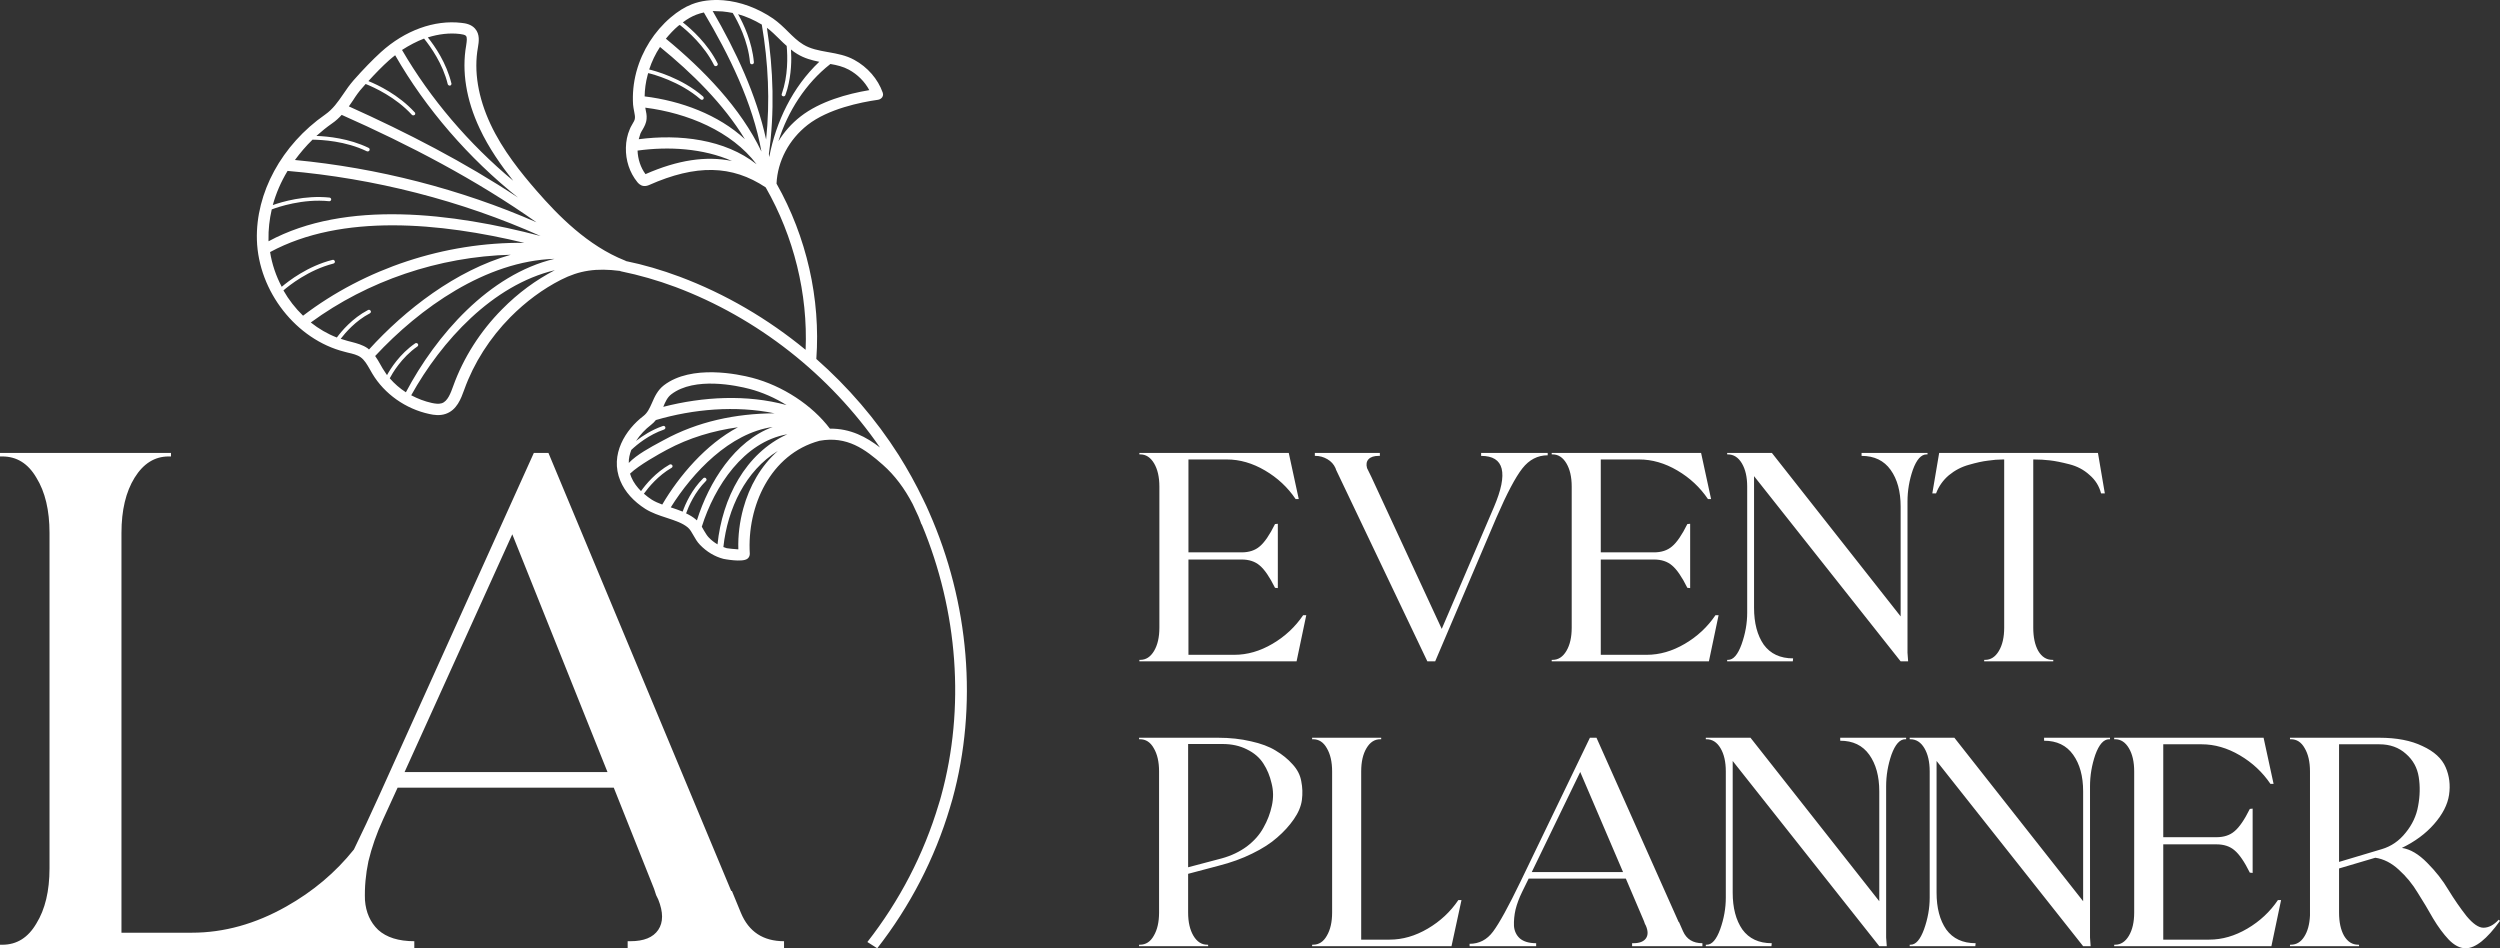 <svg xmlns="http://www.w3.org/2000/svg" width="145" height="55" viewBox="0 0 145 55" fill="none"><rect x="0" y="0" width="145" height="55" fill="#333333" stroke="none"/><path fill-rule="evenodd" clip-rule="evenodd" d="M40.127 0.248C40.664 0.037 41.277 -0.036 41.959 0.016C42.946 0.099 43.95 0.47 44.845 1.08C45.166 1.306 45.441 1.57 45.701 1.83L45.714 1.843L45.714 1.843C45.997 2.122 46.267 2.389 46.584 2.579C47.004 2.838 47.488 2.925 47.996 3.017L48.013 3.02L48.072 3.03C48.567 3.119 49.071 3.21 49.544 3.47C50.316 3.889 50.919 4.581 51.198 5.373C51.223 5.438 51.224 5.497 51.207 5.559C51.201 5.583 51.184 5.612 51.168 5.641C51.111 5.718 51.027 5.771 50.927 5.787C49.912 5.931 48.04 6.311 46.844 7.243C45.757 8.095 45.102 9.337 45.038 10.649C46.784 13.737 47.599 17.334 47.347 20.82C49.184 22.437 50.802 24.314 52.127 26.398C52.648 27.228 53.12 28.078 53.541 28.957L53.559 28.995C53.671 29.223 53.786 29.46 53.885 29.699C56.212 34.954 56.73 40.93 55.242 46.349C55.221 46.426 55.197 46.504 55.173 46.583L55.173 46.584C55.167 46.604 55.161 46.625 55.154 46.646C55.149 46.663 55.144 46.68 55.139 46.697C55.126 46.741 55.113 46.785 55.101 46.83C54.212 49.813 52.771 52.574 50.88 55L50.307 54.637C52.162 52.265 53.575 49.563 54.447 46.642C54.498 46.489 54.543 46.325 54.586 46.169C55.991 41.054 55.556 35.442 53.472 30.443C53.468 30.437 53.464 30.431 53.459 30.424C53.448 30.409 53.437 30.393 53.43 30.374C53.389 30.245 53.334 30.113 53.283 29.987L53.283 29.987L53.263 29.937L53.262 29.937L53.262 29.937C53.153 29.7 53.044 29.462 52.934 29.233C52.467 28.334 51.894 27.566 51.207 26.96C50.184 26.057 49.136 25.274 47.532 25.565C44.665 26.336 43.322 29.386 43.488 32.112C43.494 32.214 43.442 32.342 43.355 32.403C43.065 32.637 41.967 32.416 41.959 32.414C41.455 32.283 40.984 32.001 40.598 31.599C40.435 31.431 40.33 31.245 40.224 31.058C40.125 30.882 40.025 30.706 39.898 30.597C39.6 30.343 39.167 30.199 38.708 30.048L38.708 30.048L38.652 30.029C38.236 29.895 37.806 29.75 37.434 29.519C36.745 29.079 36.245 28.523 35.982 27.894C35.342 26.356 36.299 24.902 37.322 24.125C37.556 23.944 37.678 23.673 37.807 23.386L37.822 23.352C37.967 23.014 38.143 22.626 38.508 22.345C40.105 21.125 42.829 21.703 43.625 21.911C45.388 22.372 47.107 23.498 48.135 24.862C49.323 24.846 50.256 25.349 51.039 25.955C48.111 21.714 43.928 18.431 39.176 16.645C38.118 16.252 37.068 15.952 36.045 15.743C36.011 15.743 35.989 15.729 35.966 15.714C34.579 15.536 33.607 15.683 32.533 16.229C31.481 16.765 30.497 17.494 29.607 18.389C28.413 19.598 27.482 21.051 26.926 22.602L26.92 22.619C26.738 23.121 26.497 23.789 25.843 24.007C25.508 24.12 25.164 24.072 24.902 24.012C23.528 23.719 22.296 22.846 21.598 21.677C21.574 21.637 21.552 21.598 21.53 21.559C21.509 21.52 21.487 21.481 21.463 21.441L21.439 21.4C21.283 21.13 21.135 20.875 20.92 20.723C20.725 20.58 20.457 20.518 20.172 20.452L20.168 20.451L19.981 20.402C17.18 19.695 14.993 16.909 14.9 13.918C14.822 11.19 16.337 8.402 18.857 6.646C19.309 6.33 19.598 5.912 19.904 5.466C20.082 5.195 20.28 4.921 20.509 4.655C21.078 4.01 21.611 3.464 22.088 3.028C23.481 1.763 25.193 1.141 26.77 1.327C27.024 1.352 27.337 1.417 27.55 1.657C27.846 1.99 27.774 2.423 27.721 2.743L27.719 2.754C27.472 4.127 27.731 5.657 28.443 7.188C29.154 8.719 30.249 10.059 31.122 11.064C32.373 12.502 34.086 14.254 36.254 15.113C36.263 15.115 36.271 15.118 36.277 15.122C36.289 15.128 36.297 15.136 36.306 15.143C37.329 15.352 38.376 15.659 39.427 16.051C42.071 17.043 44.538 18.49 46.726 20.29C46.861 17.041 46.047 13.728 44.411 10.869C42.454 9.564 40.365 9.527 37.649 10.731C37.589 10.757 37.462 10.807 37.312 10.785C37.128 10.753 37.019 10.625 36.97 10.567L36.964 10.56C36.515 10.008 36.284 9.296 36.302 8.565C36.309 8.191 36.383 7.826 36.526 7.496C36.555 7.414 36.597 7.341 36.639 7.268C36.651 7.246 36.664 7.223 36.676 7.201C36.756 7.071 36.82 6.963 36.826 6.847C36.836 6.752 36.812 6.626 36.786 6.492L36.778 6.45C36.753 6.319 36.729 6.187 36.718 6.067C36.679 5.447 36.739 4.819 36.902 4.193L36.919 4.131C37.251 2.922 37.954 1.819 38.898 1.013C39.319 0.655 39.718 0.408 40.127 0.248ZM20.386 19.831C20.69 19.91 21.034 20 21.324 20.202C21.343 20.213 21.36 20.23 21.384 20.255L21.401 20.272C23.498 17.962 26.43 15.687 29.624 14.775C25.459 14.882 21.319 16.29 18.026 18.704C18.484 19.067 18.994 19.367 19.537 19.576C19.801 19.218 20.426 18.463 21.341 17.983C21.395 17.947 21.466 17.974 21.496 18.024C21.506 18.034 21.51 18.047 21.512 18.061C21.514 18.075 21.512 18.09 21.509 18.102C21.5 18.134 21.486 18.155 21.455 18.172C20.622 18.606 20.032 19.296 19.76 19.651L19.782 19.658C19.91 19.699 20.031 19.738 20.162 19.773L20.333 19.817L20.386 19.831ZM25.968 4.878C25.683 3.701 24.978 2.714 24.595 2.238C24.167 2.402 23.74 2.625 23.317 2.898C24.967 5.736 27.194 8.341 29.767 10.484C29.075 9.61 28.347 8.584 27.816 7.442C27.041 5.794 26.773 4.136 27.038 2.634L27.043 2.597L27.043 2.597C27.072 2.402 27.106 2.171 27.025 2.079C26.965 2.013 26.798 1.987 26.68 1.972C26.073 1.897 25.442 1.975 24.814 2.17C25.223 2.678 25.895 3.656 26.181 4.834L26.181 4.834C26.185 4.851 26.189 4.869 26.184 4.885C26.174 4.924 26.147 4.958 26.102 4.963C26.047 4.974 25.986 4.941 25.968 4.878ZM21.03 5.075C20.819 5.304 20.646 5.551 20.478 5.816C20.417 5.913 20.352 6.003 20.285 6.096L20.233 6.17C23.604 7.686 26.96 9.416 30.047 11.46C27.183 9.174 24.696 6.309 22.919 3.204C22.798 3.298 22.674 3.399 22.559 3.502C22.189 3.832 21.791 4.238 21.367 4.703C21.908 4.92 23.125 5.497 24.055 6.518C24.084 6.542 24.089 6.585 24.081 6.616L24.081 6.616C24.076 6.632 24.07 6.655 24.049 6.666C23.996 6.703 23.927 6.701 23.887 6.657C22.956 5.637 21.694 5.065 21.208 4.871C21.154 4.94 21.092 5.007 21.03 5.075L21.03 5.075ZM31.116 12.892C27.615 10.423 23.723 8.394 19.818 6.663C19.657 6.839 19.48 7.009 19.266 7.154C18.943 7.379 18.64 7.626 18.351 7.884C19.015 7.908 20.236 8.026 21.375 8.574C21.429 8.597 21.449 8.652 21.436 8.699L21.43 8.723C21.396 8.781 21.331 8.797 21.276 8.774C20.039 8.175 18.664 8.108 18.126 8.101C17.746 8.47 17.411 8.867 17.106 9.28C21.867 9.731 26.709 10.963 31.116 12.892ZM19.088 11.67C17.563 11.514 16.111 12.012 15.761 12.146C15.627 12.729 15.562 13.314 15.573 13.91L15.573 13.925L15.574 13.952L15.574 13.953L15.574 13.954C15.575 13.968 15.575 13.982 15.576 13.994C20.065 11.566 26.299 12.36 31.351 13.689C26.753 11.627 21.673 10.34 16.679 9.913C16.296 10.548 16.01 11.208 15.822 11.894C16.352 11.707 17.68 11.311 19.111 11.459C19.17 11.466 19.216 11.52 19.209 11.577L19.205 11.592C19.192 11.639 19.147 11.677 19.088 11.67ZM19.339 15.287C17.898 15.654 16.758 16.568 16.439 16.844C16.743 17.383 17.13 17.877 17.577 18.311C21.168 15.573 25.796 14.034 30.406 14.085C25.562 12.92 19.847 12.362 15.665 14.62C15.776 15.325 16.008 16.004 16.34 16.634C16.725 16.309 17.845 15.432 19.285 15.073C19.342 15.054 19.401 15.095 19.421 15.15C19.422 15.159 19.424 15.169 19.424 15.179C19.425 15.19 19.424 15.201 19.422 15.209C19.411 15.248 19.376 15.28 19.339 15.287ZM22.122 21.246C22.142 21.282 22.163 21.319 22.183 21.354C22.238 21.444 22.294 21.527 22.351 21.613C22.383 21.66 22.415 21.707 22.447 21.757C22.641 21.398 23.185 20.529 24.075 19.918C24.129 19.882 24.196 19.891 24.234 19.943C24.238 19.947 24.241 19.952 24.244 19.957C24.256 19.978 24.26 20.006 24.253 20.031C24.247 20.055 24.232 20.076 24.21 20.095C23.286 20.731 22.735 21.69 22.606 21.941C22.877 22.254 23.193 22.529 23.541 22.753C25.284 19.449 28.362 15.916 32.162 15.013C28.184 15.134 24.343 17.866 21.759 20.649C21.879 20.815 21.972 20.981 22.06 21.138C22.081 21.172 22.101 21.209 22.122 21.246L22.122 21.246ZM26.289 22.385C26.877 20.751 27.857 19.21 29.122 17.936C30.051 16.993 31.086 16.235 32.182 15.67C28.567 16.53 25.604 19.774 23.85 22.926C24.231 23.126 24.624 23.279 25.043 23.371C25.224 23.41 25.449 23.444 25.621 23.389C25.965 23.278 26.138 22.805 26.289 22.385ZM39.793 29.776C39.993 29.87 40.181 29.978 40.351 30.122C40.36 30.128 40.369 30.137 40.379 30.147C40.391 30.16 40.404 30.173 40.421 30.182C41.119 27.958 42.61 25.574 44.818 24.764C42.335 25.117 40.179 27.387 38.905 29.427C39.136 29.504 39.367 29.581 39.594 29.674C39.753 29.222 40.119 28.399 40.788 27.738C40.825 27.698 40.905 27.693 40.945 27.737C40.971 27.769 40.987 27.807 40.976 27.846C40.97 27.869 40.957 27.882 40.945 27.896L40.945 27.896C40.298 28.538 39.943 29.355 39.793 29.776ZM43.465 22.555C42.742 22.366 40.294 21.834 38.939 22.867C38.708 23.041 38.595 23.296 38.469 23.597C40.773 23.004 43.311 22.865 45.62 23.494C44.95 23.077 44.213 22.75 43.465 22.555ZM38.516 24.913C37.642 25.211 36.946 25.781 36.615 26.096C36.523 26.339 36.462 26.59 36.469 26.851C36.923 26.372 37.758 25.924 38.269 25.649C38.35 25.605 38.423 25.566 38.486 25.532C40.465 24.445 42.672 23.985 44.922 23.972C42.664 23.507 40.209 23.726 38.041 24.362C37.96 24.467 37.865 24.559 37.754 24.647C37.434 24.889 37.129 25.21 36.889 25.574C37.276 25.274 37.807 24.928 38.442 24.71C38.501 24.683 38.57 24.718 38.59 24.773L38.591 24.788C38.592 24.806 38.594 24.821 38.589 24.84C38.58 24.871 38.555 24.898 38.516 24.913ZM36.542 27.472C36.56 27.535 36.585 27.6 36.611 27.665L36.611 27.666C36.747 27.994 36.96 28.266 37.179 28.483C37.463 28.081 38.033 27.402 38.838 26.944C38.889 26.916 38.962 26.935 38.992 26.984C39.01 27.014 39.012 27.04 39.003 27.071C38.997 27.094 38.982 27.116 38.952 27.133C38.175 27.581 37.614 28.262 37.346 28.635C37.501 28.767 37.658 28.892 37.8 28.979C37.978 29.092 38.189 29.181 38.41 29.264C39.375 27.619 40.936 25.771 42.802 24.78C41.363 24.98 39.969 25.393 38.672 26.09C38.233 26.326 37.062 26.973 36.542 27.472ZM40.857 30.815C40.938 30.95 41.013 31.075 41.107 31.172C41.262 31.338 41.436 31.467 41.616 31.573C41.885 28.91 43.235 26.28 45.668 25.186C43.146 25.622 41.446 28.194 40.704 30.549C40.746 30.618 40.788 30.688 40.821 30.755L40.857 30.815ZM42.824 31.863C42.798 31.071 42.899 30.262 43.113 29.482C43.462 28.211 44.128 27.023 45.115 26.153C43.25 27.303 42.198 29.485 41.956 31.728C42.019 31.753 42.082 31.778 42.147 31.795C42.238 31.811 42.584 31.851 42.824 31.863ZM45.629 2.664C45.488 2.543 45.357 2.417 45.234 2.293L45.213 2.272C44.967 2.03 44.734 1.8 44.481 1.612C44.858 4.042 44.93 6.509 44.594 8.936C44.599 8.967 44.602 8.995 44.605 9.023L44.609 9.055C44.611 9.073 44.613 9.091 44.616 9.109C45.004 7.063 45.966 5.05 47.518 3.584C47.089 3.497 46.659 3.384 46.248 3.135C46.113 3.058 45.99 2.967 45.877 2.871C45.916 3.458 45.903 4.298 45.665 5.163C45.635 5.274 45.597 5.382 45.558 5.496L45.55 5.518C45.535 5.572 45.465 5.604 45.411 5.582C45.354 5.567 45.316 5.515 45.343 5.447C45.712 4.39 45.682 3.296 45.629 2.664ZM42.497 0.751C42.298 0.715 42.107 0.682 41.911 0.664C41.872 0.662 41.833 0.66 41.795 0.659C41.744 0.656 41.693 0.655 41.644 0.653L41.639 0.653L41.639 0.653C41.534 0.65 41.432 0.646 41.335 0.639C42.67 2.943 43.869 5.488 44.434 8.092C44.667 5.88 44.562 3.63 44.184 1.425C43.735 1.158 43.277 0.954 42.808 0.823C43.131 1.392 43.62 2.431 43.725 3.603C43.729 3.621 43.725 3.637 43.722 3.645C43.71 3.691 43.675 3.724 43.621 3.727C43.558 3.735 43.502 3.687 43.501 3.628C43.387 2.362 42.79 1.237 42.497 0.751ZM41.413 3.776C40.846 2.642 39.891 1.807 39.425 1.443C39.402 1.462 39.379 1.482 39.351 1.491C39.079 1.72 38.843 1.976 38.621 2.244C40.809 4.045 42.96 6.261 44.164 8.791C43.659 5.968 42.284 3.177 40.824 0.723L40.824 0.723C40.675 0.759 40.526 0.795 40.388 0.851C40.126 0.95 39.867 1.099 39.604 1.298C40.098 1.686 41.043 2.526 41.623 3.681C41.627 3.694 41.63 3.706 41.631 3.718C41.632 3.732 41.631 3.745 41.628 3.757C41.619 3.788 41.597 3.808 41.566 3.825C41.506 3.851 41.441 3.834 41.413 3.776ZM37.594 4.24L37.562 4.357C37.451 4.763 37.396 5.183 37.389 5.591C39.495 5.849 41.669 6.651 43.203 8.071C41.962 6.026 40.124 4.225 38.281 2.724C38.012 3.13 37.805 3.568 37.652 4.03C37.947 4.099 39.539 4.515 40.782 5.6C40.81 5.624 40.824 5.67 40.813 5.709C40.809 5.724 40.805 5.74 40.792 5.753C40.753 5.801 40.684 5.8 40.633 5.762C39.424 4.71 37.84 4.296 37.594 4.24ZM37.273 7.514L37.267 7.523C37.221 7.594 37.184 7.668 37.144 7.749C37.106 7.856 37.076 7.966 37.046 8.075L37.046 8.075C39.386 7.767 42.045 8.07 43.883 9.528C42.427 7.601 39.858 6.554 37.427 6.244C37.429 6.27 37.43 6.295 37.44 6.323L37.44 6.323L37.44 6.323C37.479 6.5 37.521 6.695 37.502 6.89C37.483 7.148 37.371 7.342 37.273 7.514ZM36.978 8.734C36.998 9.232 37.153 9.715 37.439 10.1C39.311 9.277 40.955 9.03 42.455 9.338C40.785 8.601 38.779 8.486 36.978 8.734ZM50.419 5.228C50.154 4.733 49.738 4.315 49.23 4.04C48.904 3.863 48.545 3.777 48.163 3.711C46.721 4.838 45.691 6.465 45.146 8.195C45.477 7.655 45.907 7.166 46.428 6.759C47.559 5.876 49.151 5.44 50.419 5.228ZM20.526 49.271C20.977 48.351 21.473 47.291 22.014 46.093L30.963 26.269H31.809L42.41 51.675H42.45L42.974 52.948C43.431 54.042 44.264 54.59 45.474 54.59V55H36.404V54.59H36.566C37.345 54.59 37.882 54.371 38.178 53.933C38.474 53.495 38.474 52.907 38.178 52.168L38.057 51.922L37.936 51.552L35.598 45.683H23.062L22.216 47.53C21.84 48.351 21.558 49.158 21.369 49.952C21.208 50.718 21.141 51.47 21.168 52.209C21.222 52.92 21.477 53.495 21.934 53.933C22.418 54.371 23.116 54.59 24.03 54.59V55H20.014H15.444H0V54.795H0.135C0.972 54.795 1.63 54.384 2.109 53.563C2.618 52.742 2.872 51.675 2.872 50.362V30.907C2.872 29.593 2.618 28.526 2.109 27.705C1.63 26.884 0.972 26.474 0.135 26.474H0V26.269H9.917V26.474H9.782C8.975 26.474 8.317 26.884 7.808 27.705C7.299 28.526 7.045 29.593 7.045 30.907V54.097H11.129C12.983 54.097 14.808 53.591 16.603 52.578C18.158 51.702 19.465 50.599 20.526 49.271ZM23.465 44.78L29.713 30.989L35.235 44.78H23.465ZM73.062 31.692C72.796 31.922 72.446 32.037 72.011 32.037H68.93V26.649H71.159C71.908 26.649 72.645 26.862 73.371 27.288C74.096 27.714 74.688 28.266 75.147 28.946H75.328L74.748 26.269H66.084V26.355H66.138C66.464 26.355 66.73 26.528 66.936 26.873C67.141 27.219 67.244 27.668 67.244 28.22V36.407C67.244 36.96 67.141 37.409 66.936 37.754C66.73 38.1 66.464 38.272 66.138 38.272H66.084V38.359H75.201L75.763 35.682H75.582C75.123 36.361 74.531 36.914 73.806 37.34C73.081 37.766 72.343 37.979 71.594 37.979H68.93V32.452H72.011C72.446 32.452 72.796 32.567 73.062 32.797C73.34 33.028 73.636 33.459 73.951 34.093L74.114 34.11V30.379L73.951 30.396C73.636 31.03 73.34 31.462 73.062 31.692ZM89.766 26.269H85.905V26.441C87.246 26.441 87.494 27.432 86.648 29.412L83.621 36.476L79.542 27.668L79.288 27.149C79.228 26.931 79.258 26.758 79.379 26.631C79.5 26.505 79.693 26.441 79.959 26.441H80.032V26.269H76.261V26.441H76.298C76.539 26.441 76.769 26.505 76.986 26.631C77.204 26.758 77.361 26.931 77.458 27.149L77.494 27.253L82.787 38.359H83.24L86.793 30.017C87.397 28.623 87.899 27.673 88.297 27.167C88.696 26.66 89.186 26.407 89.766 26.407V26.269ZM95.926 32.037C96.361 32.037 96.712 31.922 96.978 31.692C97.255 31.462 97.552 31.03 97.866 30.396L98.029 30.379V34.11L97.866 34.093C97.552 33.459 97.255 33.028 96.978 32.797C96.712 32.567 96.361 32.452 95.926 32.452H92.845V37.979H95.509C96.258 37.979 96.996 37.766 97.721 37.34C98.446 36.914 99.038 36.361 99.497 35.682H99.678L99.116 38.359H89.999V38.272H90.053C90.379 38.272 90.645 38.1 90.851 37.754C91.056 37.409 91.159 36.96 91.159 36.407V28.22C91.159 27.668 91.056 27.219 90.851 26.873C90.645 26.528 90.379 26.355 90.053 26.355H89.999V26.269H98.663L99.243 28.946H99.062C98.603 28.266 98.011 27.714 97.286 27.288C96.561 26.862 95.823 26.649 95.074 26.649H92.845V32.037H95.926ZM110.944 27.253C111.161 26.654 111.427 26.355 111.741 26.355H111.796V26.269H107.971V26.441C108.708 26.441 109.27 26.712 109.657 27.253C110.043 27.794 110.237 28.502 110.237 29.378V35.751L102.769 26.269H100.176V26.355H100.213C100.551 26.355 100.823 26.528 101.028 26.873C101.234 27.219 101.337 27.668 101.337 28.22V35.543C101.337 36.154 101.228 36.764 101.01 37.374C100.793 37.973 100.533 38.272 100.231 38.272H100.176V38.359H103.983L104.001 38.186C103.252 38.186 102.684 37.921 102.297 37.391C101.923 36.85 101.735 36.136 101.735 35.25V27.616L110.237 38.359H110.672L110.635 37.858V29.084C110.635 28.462 110.738 27.852 110.944 27.253ZM112.291 28.618H112.074L112.472 26.269H121.681L122.08 28.618H121.862C121.753 28.192 121.53 27.835 121.191 27.547C120.865 27.247 120.472 27.04 120.013 26.925C119.566 26.81 119.191 26.735 118.889 26.701C118.587 26.666 118.285 26.649 117.983 26.649H117.929V36.407C117.929 36.96 118.025 37.409 118.219 37.754C118.424 38.1 118.696 38.272 119.034 38.272H119.089V38.359H115.083V38.272H115.137C115.463 38.272 115.729 38.1 115.935 37.754C116.14 37.409 116.243 36.96 116.243 36.407V26.649H116.17C115.892 26.649 115.602 26.672 115.3 26.718C114.998 26.752 114.63 26.833 114.195 26.959C113.772 27.075 113.385 27.276 113.034 27.564C112.696 27.852 112.448 28.203 112.291 28.618ZM66.066 42.876H66.12C66.458 42.876 66.724 43.048 66.918 43.394C67.123 43.739 67.226 44.188 67.226 44.741V52.927C67.226 53.48 67.123 53.929 66.918 54.275C66.724 54.62 66.458 54.793 66.12 54.793H66.066V54.879H70.072V54.793H70.017C69.691 54.793 69.425 54.62 69.219 54.275C69.014 53.929 68.911 53.48 68.911 52.927V50.682L70.67 50.216C71.395 50.032 72.047 49.796 72.627 49.508C73.219 49.22 73.703 48.909 74.078 48.575C74.464 48.241 74.784 47.89 75.038 47.522C75.304 47.142 75.461 46.767 75.51 46.399C75.558 46.03 75.546 45.668 75.473 45.311C75.413 44.954 75.244 44.626 74.966 44.326C74.7 44.027 74.374 43.762 73.987 43.532C73.612 43.301 73.135 43.123 72.555 42.996C71.975 42.858 71.34 42.789 70.651 42.789H66.066V42.876ZM70.869 49.784L68.911 50.302V43.152H70.905C71.437 43.152 71.908 43.255 72.319 43.463C72.742 43.67 73.062 43.946 73.28 44.292C73.497 44.626 73.654 45.006 73.751 45.432C73.86 45.846 73.866 46.278 73.769 46.727C73.673 47.176 73.51 47.602 73.28 48.005C73.062 48.408 72.742 48.771 72.319 49.093C71.896 49.404 71.413 49.634 70.869 49.784ZM84.586 52.202H84.767L84.187 54.879H76.103V54.793H76.157C76.496 54.793 76.761 54.62 76.955 54.275C77.16 53.929 77.263 53.48 77.263 52.927V44.741C77.263 44.188 77.16 43.739 76.955 43.394C76.761 43.048 76.496 42.876 76.157 42.876H76.103V42.789H80.109V42.876H80.054C79.728 42.876 79.462 43.048 79.257 43.394C79.051 43.739 78.949 44.188 78.949 44.741V54.499H80.598C81.347 54.499 82.085 54.286 82.81 53.86C83.535 53.434 84.127 52.881 84.586 52.202ZM85.236 54.879H89.097V54.706C88.686 54.706 88.372 54.614 88.154 54.43C87.949 54.246 87.834 54.004 87.81 53.705C87.798 53.394 87.828 53.077 87.901 52.755C87.985 52.421 88.112 52.081 88.281 51.736L88.662 50.959H94.299L95.351 53.428L95.405 53.584L95.46 53.687C95.593 53.998 95.593 54.246 95.46 54.43C95.327 54.614 95.085 54.706 94.734 54.706H94.662V54.879H98.74V54.706C98.197 54.706 97.822 54.476 97.617 54.016L97.381 53.48H97.363L92.596 42.789H92.215L88.191 51.131C87.49 52.582 86.958 53.549 86.596 54.033C86.245 54.505 85.792 54.741 85.236 54.741V54.879ZM88.843 50.578L91.653 44.775L94.136 50.578H88.843ZM110.502 42.876C110.188 42.876 109.922 43.175 109.704 43.774C109.499 44.372 109.396 44.983 109.396 45.604V54.378L109.433 54.879H108.998L100.496 44.136V51.77C100.496 52.657 100.683 53.371 101.058 53.912C101.445 54.442 102.013 54.706 102.762 54.706L102.744 54.879H98.937V54.793H98.992C99.294 54.793 99.554 54.493 99.771 53.895C99.989 53.284 100.097 52.674 100.097 52.064V44.741C100.097 44.188 99.995 43.739 99.789 43.394C99.584 43.048 99.312 42.876 98.974 42.876H98.937V42.789H101.529L108.998 52.271V45.898C108.998 45.023 108.804 44.315 108.418 43.774C108.031 43.232 107.469 42.962 106.732 42.962V42.789H110.556V42.876H110.502ZM121.529 43.774C121.747 43.175 122.013 42.876 122.327 42.876H122.381V42.789H118.557V42.962C119.294 42.962 119.856 43.232 120.242 43.774C120.629 44.315 120.822 45.023 120.822 45.898V52.271L113.354 42.789H110.762V42.876H110.798C111.137 42.876 111.409 43.048 111.614 43.394C111.819 43.739 111.922 44.188 111.922 44.741V52.064C111.922 52.674 111.813 53.284 111.596 53.895C111.378 54.493 111.119 54.793 110.816 54.793H110.762V54.879H114.569L114.587 54.706C113.838 54.706 113.27 54.442 112.883 53.912C112.508 53.371 112.321 52.657 112.321 51.77V44.136L120.822 54.879H121.257L121.221 54.378V45.604C121.221 44.983 121.324 44.372 121.529 43.774ZM128.551 48.558C128.986 48.558 129.336 48.443 129.602 48.212C129.88 47.982 130.176 47.55 130.49 46.917L130.653 46.9V50.63L130.49 50.613C130.176 49.98 129.88 49.548 129.602 49.318C129.336 49.087 128.986 48.972 128.551 48.972H125.469V54.499H128.134C128.883 54.499 129.62 54.286 130.345 53.86C131.07 53.434 131.662 52.881 132.121 52.202H132.303L131.741 54.879H122.623V54.793H122.677C123.004 54.793 123.27 54.62 123.475 54.275C123.68 53.929 123.783 53.48 123.783 52.927V44.741C123.783 44.188 123.68 43.739 123.475 43.394C123.27 43.048 123.004 42.876 122.677 42.876H122.623V42.789H131.288L131.868 45.466H131.686C131.227 44.787 130.635 44.234 129.91 43.808C129.185 43.382 128.448 43.169 127.699 43.169H125.469V48.558H128.551ZM132.819 42.876H132.873C133.212 42.876 133.478 43.048 133.671 43.394C133.876 43.739 133.979 44.188 133.979 44.741V53.1C133.955 53.618 133.84 54.033 133.635 54.344C133.441 54.643 133.187 54.793 132.873 54.793H132.819V54.879H136.825V54.793H136.771C136.432 54.793 136.16 54.62 135.955 54.275C135.761 53.929 135.665 53.48 135.665 52.927V50.371L137.767 49.749C138.251 49.819 138.704 50.049 139.127 50.44C139.562 50.832 139.931 51.281 140.233 51.788C140.547 52.283 140.843 52.778 141.121 53.273C141.411 53.757 141.713 54.165 142.027 54.499C142.354 54.833 142.68 55 143.006 55C143.574 55 144.239 54.47 145 53.411L144.927 53.342C144.637 53.653 144.341 53.808 144.039 53.808C143.761 53.808 143.435 53.584 143.06 53.135C142.698 52.674 142.347 52.167 142.009 51.615C141.683 51.062 141.272 50.538 140.777 50.043C140.281 49.536 139.792 49.249 139.308 49.179C140.07 48.811 140.692 48.35 141.175 47.798C141.671 47.234 141.961 46.669 142.045 46.105C142.13 45.529 142.063 44.994 141.846 44.499C141.628 43.992 141.181 43.584 140.505 43.273C139.84 42.95 139.006 42.789 138.003 42.789H132.819V42.876ZM135.665 43.169H138.003C138.619 43.169 139.133 43.353 139.544 43.722C139.955 44.079 140.202 44.528 140.287 45.069C140.372 45.61 140.36 46.169 140.251 46.744C140.154 47.309 139.912 47.827 139.526 48.299C139.151 48.771 138.692 49.087 138.148 49.249L135.665 49.991V43.411V43.169Z" fill="white"></path></svg>